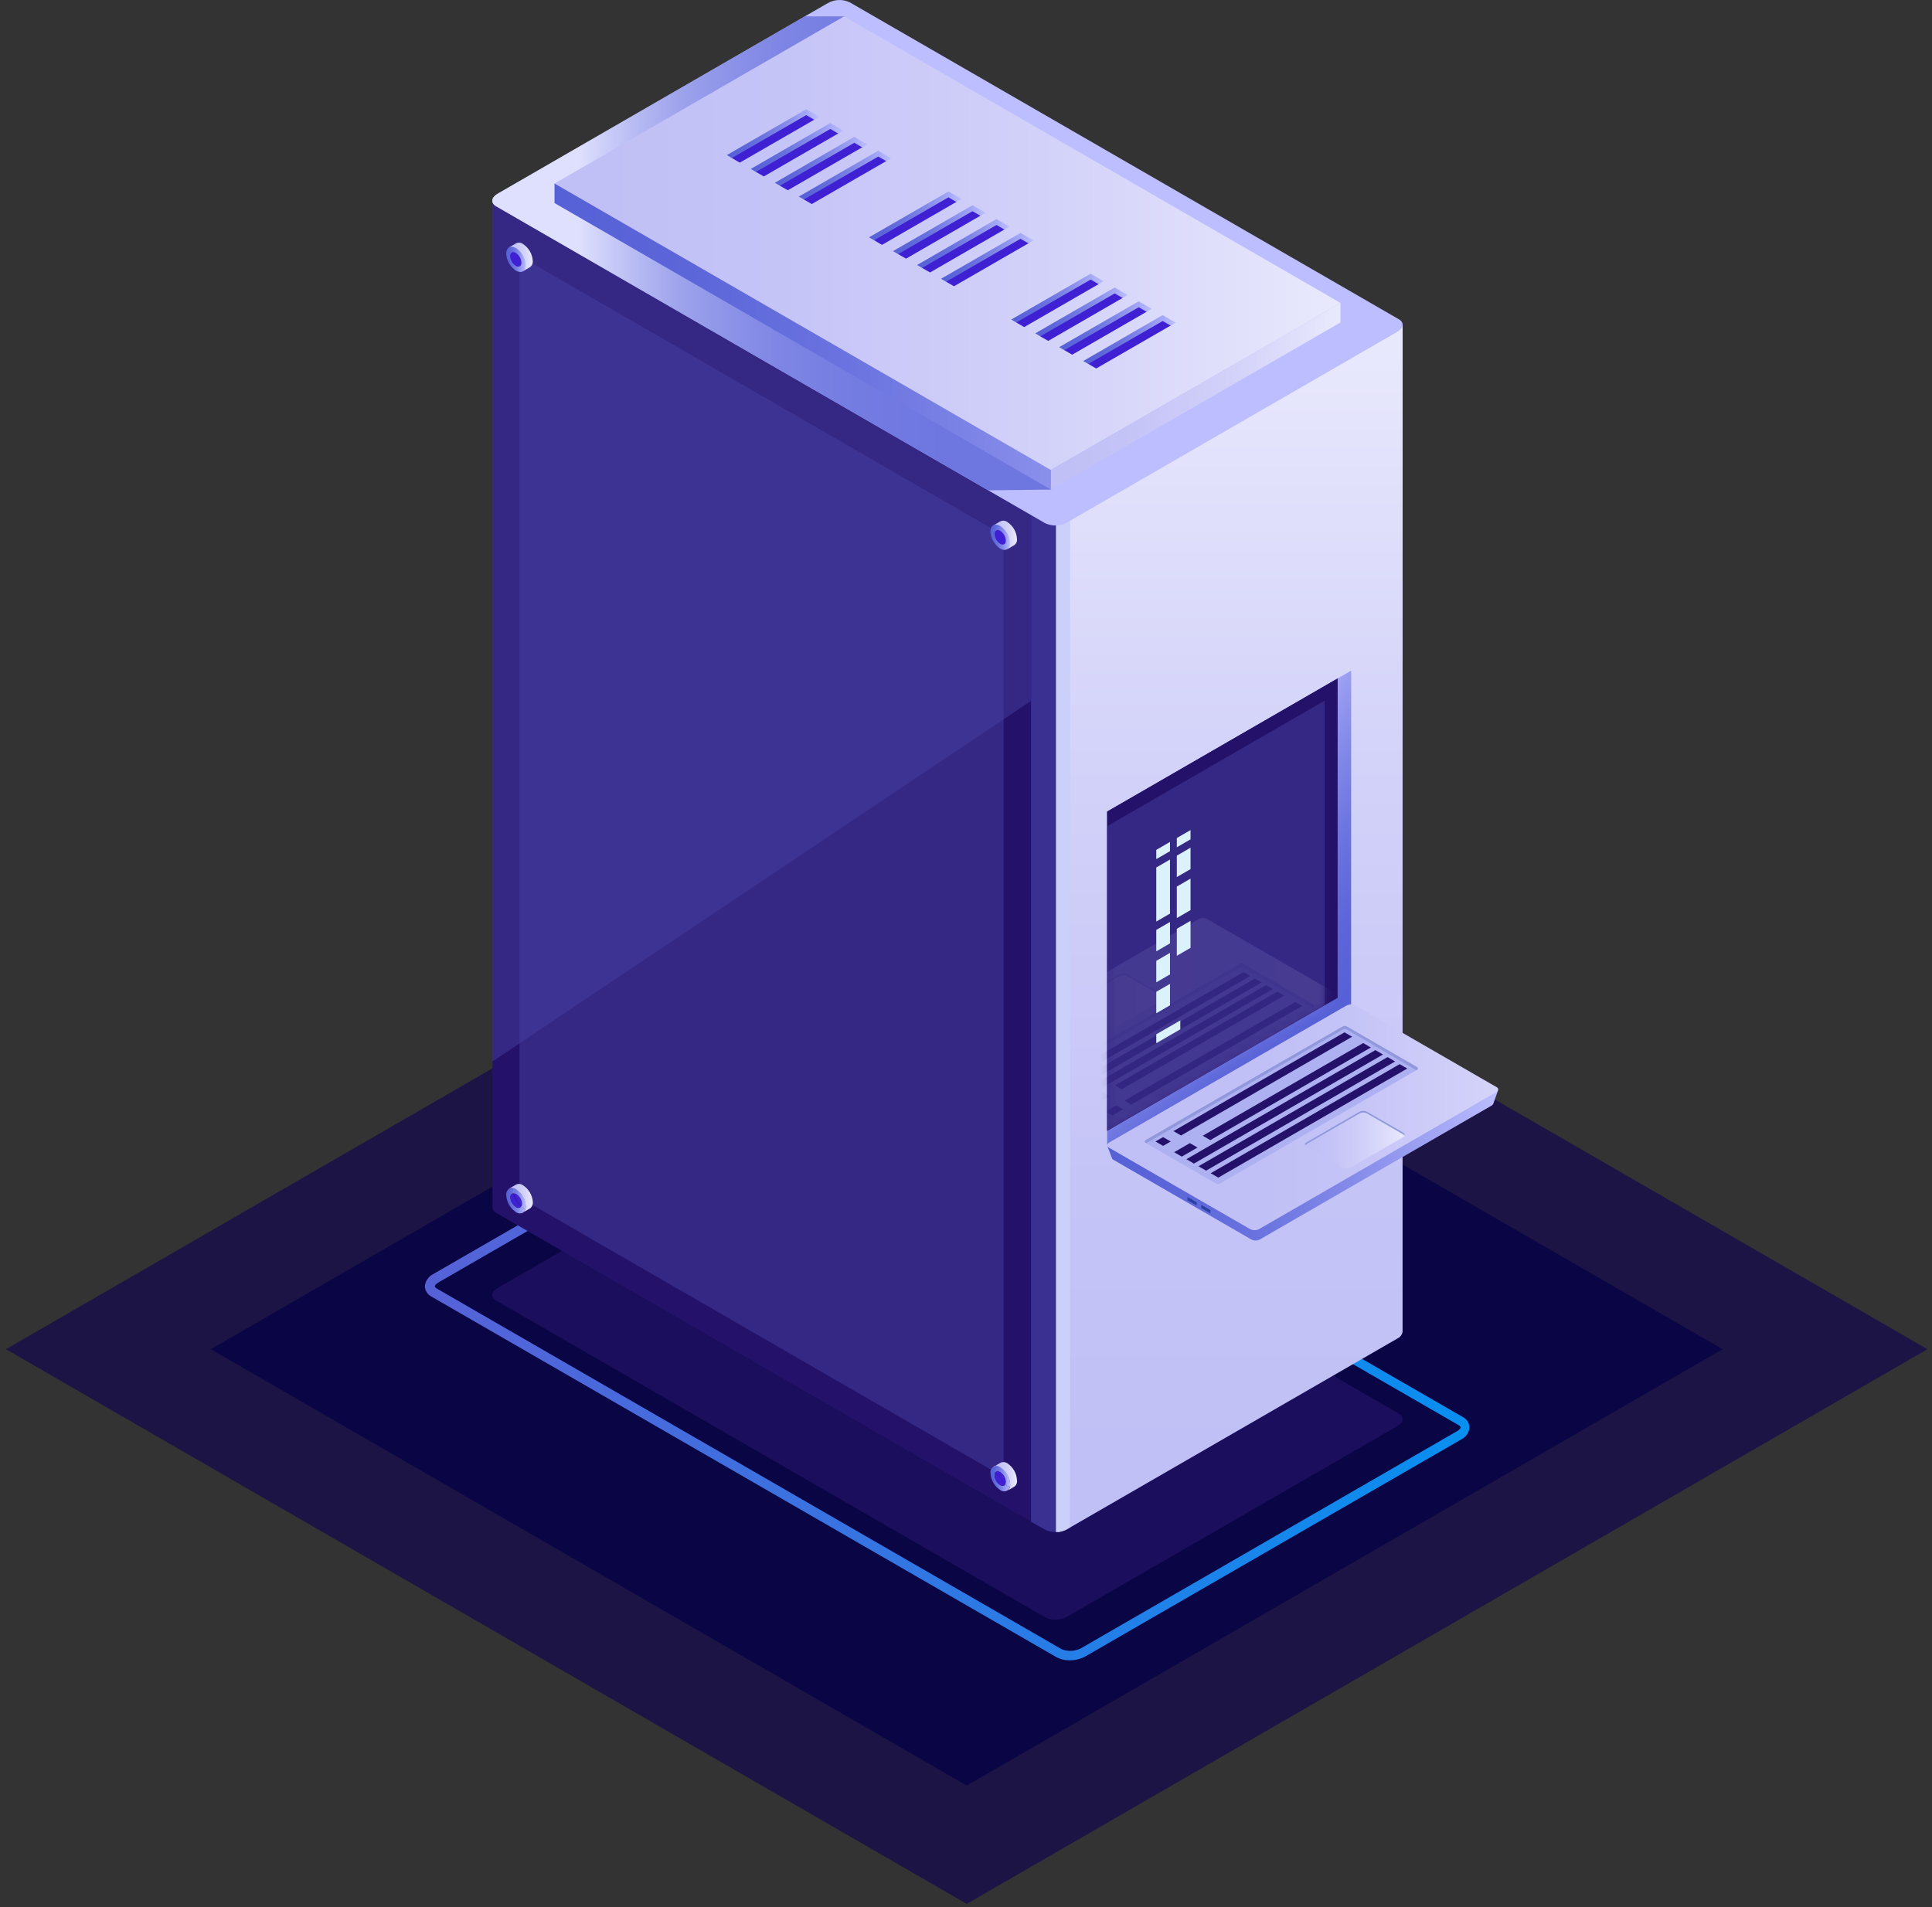 <svg width="238" height="235" viewBox="0 0 238 235" fill="none" xmlns="http://www.w3.org/2000/svg">
<rect x="0" y="0" width="238" height="235" fill="#333333" stroke="none"/>
<g opacity="0.67">
<path d="M119.09 234.57L0.73 166.23L119.08 97.9L237.44 166.23L119.09 234.57Z" fill="#0F054C"/>
</g>
<g opacity="0.9">
<path d="M119.09 219.99L25.97 166.23L119.08 112.47L212.2 166.23L119.09 219.99Z" fill="#080344"/>
</g>
<g opacity="0.67">
<path d="M128.78 199.28L61.11 160.23C60.42 159.84 60.51 159.15 61.3 158.69L101.98 135.2C102.386 134.977 102.839 134.85 103.302 134.831C103.765 134.812 104.227 134.901 104.65 135.09L172.33 174.17C173.01 174.56 172.92 175.25 172.13 175.71L131.45 199.19C131.042 199.41 130.589 199.533 130.126 199.549C129.662 199.564 129.202 199.472 128.78 199.28Z" fill="#24126A"/>
</g>
<path d="M131.76 204.56C131.2 204.572 130.646 204.441 130.15 204.18L53.15 159.75C52.916 159.63 52.717 159.45 52.575 159.229C52.433 159.008 52.352 158.753 52.34 158.49C52.362 158.175 52.466 157.87 52.641 157.607C52.816 157.344 53.057 157.132 53.34 156.99L99.6 130.29C100.149 129.987 100.762 129.817 101.389 129.794C102.016 129.772 102.64 129.897 103.21 130.16L180.21 174.59C180.445 174.708 180.645 174.887 180.787 175.109C180.93 175.331 181.01 175.587 181.02 175.85C181 176.165 180.897 176.468 180.721 176.73C180.546 176.992 180.304 177.202 180.02 177.34L133.76 204.05C133.149 204.392 132.46 204.568 131.76 204.56ZM130.76 203.18C131.152 203.343 131.576 203.416 132 203.393C132.424 203.371 132.837 203.253 133.21 203.05L179.47 176.34C179.83 176.14 179.93 175.94 179.93 175.85C179.93 175.76 179.84 175.68 179.69 175.59L102.74 131.16C102.346 130.997 101.921 130.924 101.495 130.947C101.07 130.969 100.654 131.086 100.28 131.29L54.02 158C53.66 158.2 53.57 158.4 53.57 158.49C53.57 158.58 53.66 158.66 53.8 158.75L130.76 203.18Z" fill="url(#paint0_linear_171_249)"/>
<path d="M129.23 57.73H136.68L134.89 53.68L60.67 24.68V148.83C60.691 148.959 60.743 149.081 60.821 149.185C60.9 149.29 61.002 149.374 61.12 149.43L128.79 188.5C128.928 188.569 129.072 188.625 129.22 188.67L129.23 57.73Z" fill="#24126A"/>
<path d="M172.79 39.99L130.08 64.36V138.97V188.78C130.56 188.768 131.03 188.641 131.45 188.41L172.13 164.92C172.3 164.845 172.449 164.73 172.562 164.583C172.676 164.436 172.751 164.263 172.78 164.08L172.79 39.99Z" fill="url(#paint1_linear_171_249)"/>
<path d="M127.01 27.07V187.48L128.78 188.48C129.172 188.679 129.611 188.769 130.05 188.74C130.54 188.74 130.57 188.45 130.97 188.22L131.34 188.07L130.94 169.07V139.23L131.83 27.07H127.01Z" fill="#393091"/>
<path d="M131.83 169.32V63.32L130.08 64.32V138.93V188.74H130.38H130.44C130.665 188.705 130.886 188.648 131.1 188.57C131.208 188.53 131.312 188.48 131.41 188.42L131.79 188.2L131.83 169.32Z" fill="#CAD0F9"/>
<g opacity="0.51">
<path d="M63.99 31.53L123.64 65.97V181.97L63.99 147.53V31.53Z" fill="#453C9E"/>
</g>
<g opacity="0.51">
<path d="M60.65 130.79L127.01 86.36V63.45L60.65 24.71V130.79Z" fill="#453C9E"/>
</g>
<path d="M128.78 64.48L61.11 25.41C60.42 25.01 60.51 24.32 61.3 23.87L101.98 0.38C102.385 0.152 102.838 0.023 103.302 0.004C103.766 -0.015 104.228 0.076 104.65 0.27L172.33 39.34C173.01 39.73 172.92 40.42 172.13 40.88L131.45 64.37C131.044 64.593 130.591 64.72 130.128 64.739C129.665 64.758 129.203 64.669 128.78 64.48Z" fill="#BCBEFF"/>
<path opacity="0.78" d="M103.98 2.02H99.14L61.3 23.87C60.51 24.32 60.42 25.01 61.11 25.41L62.94 26.47L121.73 60.41L129.46 60.32L103.98 2.02Z" fill="url(#paint2_linear_171_249)"/>
<path d="M103.98 4.42L71.46 23.2L68.31 22.61V25.02L129.46 60.32L160.42 39.27L103.98 4.42Z" fill="url(#paint3_linear_171_249)"/>
<path d="M165.13 37.32V39.73L129.46 60.32V57.91L165.13 37.32Z" fill="url(#paint4_linear_171_249)"/>
<path d="M129.46 57.91L68.31 22.61L103.98 2.02L165.13 37.32L129.46 57.91Z" fill="url(#paint5_linear_171_249)"/>
<path d="M91.13 20.04L90.16 19.47L90.24 19.02L99.28 13.76L100.53 14.36L100.3 14.75L91.13 20.04Z" fill="#3F21D3"/>
<path d="M99.32 14.18L100.3 14.75L100.92 14.38L99.32 13.46L89.53 19.11L90.16 19.47L99.32 14.18Z" fill="url(#paint6_linear_171_249)"/>
<path d="M94.09 21.74L93.12 21.18L93.2 20.72L102.23 15.46L103.49 16.06L103.25 16.45L94.09 21.74Z" fill="#3F21D3"/>
<path d="M102.28 15.89L103.25 16.45L103.88 16.09L102.28 15.16L92.49 20.81L93.12 21.18L102.28 15.89Z" fill="url(#paint7_linear_171_249)"/>
<path d="M97.05 23.44L96.07 22.88L96.15 22.42L105.19 17.16L106.44 17.76L106.21 18.15L97.05 23.44Z" fill="#3F21D3"/>
<path d="M105.24 17.59L106.21 18.15L106.84 17.79L105.24 16.86L95.45 22.52L96.08 22.88L105.24 17.59Z" fill="url(#paint8_linear_171_249)"/>
<path d="M100 25.14L99.03 24.58L99.11 24.12L108.15 18.86L109.4 19.46L109.17 19.85L100 25.14Z" fill="#3F21D3"/>
<path d="M108.19 19.29L109.17 19.85L109.8 19.49L108.19 18.57L98.4 24.22L99.03 24.58L108.19 19.29Z" fill="url(#paint9_linear_171_249)"/>
<path d="M108.65 30.17L107.68 29.6L107.76 29.15L116.79 23.89L118.05 24.49L117.81 24.88L108.65 30.17Z" fill="#3F21D3"/>
<path d="M116.84 24.31L117.81 24.88L118.44 24.51L116.84 23.59L107.05 29.24L107.68 29.6L116.84 24.31Z" fill="url(#paint10_linear_171_249)"/>
<path d="M111.61 31.87L110.63 31.3L110.72 30.85L119.75 25.59L121.01 26.19L120.77 26.58L111.61 31.87Z" fill="#3F21D3"/>
<path d="M119.8 26.02L120.77 26.58L121.4 26.21L119.8 25.29L110.01 30.94L110.64 31.31L119.8 26.02Z" fill="url(#paint11_linear_171_249)"/>
<path d="M114.57 33.57L113.59 33.01L113.67 32.55L122.71 27.29L123.96 27.89L123.73 28.28L114.57 33.57Z" fill="#3F21D3"/>
<path d="M122.76 27.72L123.73 28.28L124.36 27.92L122.76 26.99L112.97 32.65L113.59 33.01L122.76 27.72Z" fill="url(#paint12_linear_171_249)"/>
<path d="M117.52 35.27L116.55 34.71L116.63 34.25L125.67 28.99L126.92 29.59L126.69 29.98L117.52 35.27Z" fill="#3F21D3"/>
<path d="M125.71 29.42L126.69 29.98L127.31 29.62L125.71 28.7L115.92 34.35L116.55 34.71L125.71 29.42Z" fill="url(#paint13_linear_171_249)"/>
<path d="M126.17 40.3L125.19 39.73L125.28 39.28L134.31 34.02L135.57 34.62L135.33 35.01L126.17 40.3Z" fill="#3F21D3"/>
<path d="M134.36 34.44L135.33 35.01L135.96 34.64L134.36 33.72L124.57 39.37L125.2 39.73L134.36 34.44Z" fill="url(#paint14_linear_171_249)"/>
<path d="M129.13 42L128.15 41.44L128.23 40.98L137.27 35.72L138.53 36.32L138.29 36.71L129.13 42Z" fill="#3F21D3"/>
<path d="M137.32 36.15L138.29 36.71L138.92 36.34L137.32 35.42L127.53 41.07L128.15 41.44L137.32 36.15Z" fill="url(#paint15_linear_171_249)"/>
<path d="M132.08 43.7L131.11 43.14L131.19 42.68L140.23 37.42L141.48 38.02L141.25 38.41L132.08 43.7Z" fill="#3F21D3"/>
<path d="M140.28 37.85L141.25 38.41L141.88 38.05L140.28 37.12L130.48 42.77L131.11 43.14L140.28 37.85Z" fill="url(#paint16_linear_171_249)"/>
<path d="M135.04 45.4L134.07 44.84L134.15 44.38L143.18 39.12L144.44 39.72L144.21 40.11L135.04 45.4Z" fill="#3F21D3"/>
<path d="M143.23 39.55L144.2 40.11L144.83 39.75L143.23 38.82L133.44 44.48L134.07 44.84L143.23 39.55Z" fill="url(#paint17_linear_171_249)"/>
<path d="M166.44 123.71L136.39 141.06V99.99L166.44 82.64V123.71Z" fill="#BCBEFF"/>
<path d="M164.77 83.6V122.94L136.39 139.32V141.06L166.44 123.71V82.64L164.77 83.6Z" fill="url(#paint18_linear_171_249)"/>
<path d="M184.55 134.31L182.94 135.15L166.79 125.83C166.627 125.747 166.447 125.703 166.265 125.703C166.082 125.703 165.902 125.747 165.74 125.83L137.89 141.91C137.62 141.76 136.4 141.18 136.4 141.18L136.99 142.71C137.003 142.749 137.023 142.786 137.051 142.817C137.079 142.848 137.112 142.873 137.15 142.89L154.15 152.71C154.312 152.793 154.492 152.837 154.675 152.837C154.857 152.837 155.037 152.793 155.2 152.71L183.72 136.23C183.828 136.179 183.914 136.09 183.96 135.98L184.55 134.31Z" fill="url(#paint19_linear_171_249)"/>
<path d="M184.3 134.57L155.09 151.44C154.922 151.524 154.737 151.567 154.55 151.567C154.362 151.567 154.178 151.524 154.01 151.44L136.58 141.38C136.3 141.22 136.34 140.94 136.66 140.75L165.87 123.89C166.038 123.806 166.222 123.763 166.41 123.763C166.597 123.763 166.782 123.806 166.95 123.89L184.38 133.95C184.65 134.11 184.62 134.39 184.3 134.57Z" fill="url(#paint20_linear_171_249)"/>
<path d="M146.28 147.79V147.47L147.41 148.12C147.415 148.133 147.418 148.146 147.418 148.16C147.418 148.174 147.415 148.187 147.41 148.2V148.52L146.28 147.87C146.271 147.844 146.271 147.816 146.28 147.79Z" fill="#2842A2"/>
<path d="M147.97 148.76V148.44L149.1 149.09C149.109 149.116 149.109 149.144 149.1 149.17V149.49L147.97 148.83C147.962 148.807 147.962 148.783 147.97 148.76Z" fill="#2842A2"/>
<path d="M141.12 140.48L165.4 126.48C165.48 126.435 165.569 126.412 165.66 126.412C165.751 126.412 165.841 126.435 165.92 126.48L174.56 131.48C174.589 131.497 174.613 131.521 174.63 131.55C174.647 131.579 174.656 131.612 174.656 131.645C174.656 131.679 174.647 131.711 174.63 131.74C174.613 131.769 174.589 131.793 174.56 131.81L150.3 145.81C150.222 145.859 150.132 145.885 150.04 145.885C149.948 145.885 149.858 145.859 149.78 145.81L141.12 140.81C141.091 140.793 141.067 140.769 141.05 140.74C141.033 140.711 141.024 140.679 141.024 140.645C141.024 140.612 141.033 140.579 141.05 140.55C141.067 140.521 141.091 140.497 141.12 140.48Z" fill="#ADB1F2"/>
<path d="M141.12 140.8L141.21 140.85L165.4 126.85C165.478 126.801 165.568 126.775 165.66 126.775C165.752 126.775 165.842 126.801 165.92 126.85L174.48 131.85L174.56 131.8C174.589 131.783 174.613 131.759 174.63 131.73C174.647 131.701 174.656 131.669 174.656 131.635C174.656 131.602 174.647 131.569 174.63 131.54C174.613 131.511 174.589 131.487 174.56 131.47L165.92 126.47C165.841 126.425 165.751 126.402 165.66 126.402C165.569 126.402 165.48 126.425 165.4 126.47L141.12 140.47C141.091 140.487 141.067 140.511 141.05 140.54C141.033 140.569 141.024 140.602 141.024 140.635C141.024 140.669 141.033 140.701 141.05 140.73C141.067 140.759 141.091 140.783 141.12 140.8Z" fill="#9198DB"/>
<path d="M166.57 127.73L145.49 139.9L144.55 139.36L165.63 127.19L166.57 127.73Z" fill="#24126A"/>
<path d="M168.87 129.06L149.09 140.47L148.16 139.93L167.93 128.51L168.87 129.06Z" fill="#24126A"/>
<path d="M170.37 129.92L147.08 143.36L146.15 142.82L169.43 129.38L170.37 129.92Z" fill="#24126A"/>
<path d="M171.86 130.78L148.58 144.23L147.64 143.69L170.93 130.24L171.86 130.78Z" fill="#24126A"/>
<path d="M173.36 131.65L150.08 145.09L149.14 144.55L172.42 131.11L173.36 131.65Z" fill="#24126A"/>
<path d="M144.22 140.64L143.28 141.18L142.34 140.64L143.28 140.1L144.22 140.64Z" fill="#24126A"/>
<path d="M147.52 141.38L145.58 142.5L144.64 141.96L146.58 140.84L147.52 141.38Z" fill="#24126A"/>
<path d="M166.33 143.87L172.88 140.09C172.934 140.069 172.981 140.032 173.014 139.983C173.046 139.935 173.064 139.878 173.064 139.82C173.064 139.762 173.046 139.705 173.014 139.657C172.981 139.608 172.934 139.571 172.88 139.55L168.4 136.97C168.256 136.895 168.097 136.855 167.935 136.855C167.773 136.855 167.613 136.895 167.47 136.97L160.93 140.75C160.67 140.9 160.67 141.14 160.93 141.28L165.4 143.87C165.545 143.939 165.704 143.975 165.865 143.975C166.026 143.975 166.185 143.939 166.33 143.87Z" fill="url(#paint21_linear_171_249)"/>
<path d="M160.93 140.97L167.47 137.19C167.614 137.115 167.773 137.075 167.935 137.075C168.097 137.075 168.257 137.115 168.4 137.19L172.88 139.77C172.945 139.81 173 139.865 173.04 139.93C173.1 139.8 173.04 139.66 172.88 139.55L168.4 136.97C168.257 136.895 168.097 136.855 167.935 136.855C167.773 136.855 167.614 136.895 167.47 136.97L160.93 140.75C160.75 140.85 160.7 141 160.77 141.13C160.804 141.06 160.861 141.004 160.93 140.97Z" fill="#9198DB"/>
<path d="M164.77 83.6L136.39 99.99V139.32L164.77 122.94V83.6Z" fill="#24126A"/>
<path d="M164.77 83.6L136.39 99.99V139.32L164.77 122.94V83.6Z" fill="#24126A"/>
<g opacity="0.51">
<path d="M163.19 123.85V86.32L136.39 101.79V139.32L163.19 123.85Z" fill="#453C9E"/>
</g>
<g opacity="0.11">
<mask id="mask0_171_249" style="mask-type:luminance" maskUnits="userSpaceOnUse" x="136" y="86" width="28" height="54">
<path d="M163.19 123.85V86.32L136.39 101.79V139.32L163.19 123.85Z" fill="white"/>
</mask>
<g mask="url(#mask0_171_249)">
<path d="M165.94 123.88L136.87 140.66C136.704 140.743 136.521 140.786 136.335 140.786C136.149 140.786 135.966 140.743 135.8 140.66L118.45 130.66C118.17 130.5 118.21 130.22 118.53 130.04L147.6 113.26C147.761 113.166 147.943 113.113 148.129 113.104C148.315 113.095 148.501 113.132 148.67 113.21L166.02 123.21C166.29 123.42 166.23 123.69 165.94 123.88Z" fill="url(#paint22_linear_171_249)"/>
<path d="M136.79 126.89L143.3 123.13C143.354 123.109 143.401 123.072 143.434 123.023C143.467 122.975 143.484 122.918 143.484 122.86C143.484 122.802 143.467 122.745 143.434 122.697C143.401 122.648 143.354 122.611 143.3 122.59L138.84 120.02C138.696 119.951 138.539 119.915 138.38 119.915C138.221 119.915 138.063 119.951 137.92 120.02L131.41 123.78C131.351 123.796 131.299 123.831 131.261 123.88C131.224 123.929 131.204 123.989 131.204 124.05C131.204 124.111 131.224 124.171 131.261 124.22C131.299 124.268 131.351 124.304 131.41 124.32L135.86 126.89C136.005 126.959 136.164 126.995 136.325 126.995C136.486 126.995 136.645 126.959 136.79 126.89Z" fill="url(#paint23_linear_171_249)"/>
<path d="M131.41 124L137.92 120.24C138.062 120.166 138.22 120.128 138.38 120.128C138.54 120.128 138.698 120.166 138.84 120.24L143.3 122.81C143.367 122.847 143.423 122.903 143.46 122.97C143.53 122.84 143.46 122.7 143.3 122.59L138.84 120.02C138.697 119.951 138.539 119.915 138.38 119.915C138.221 119.915 138.064 119.951 137.92 120.02L131.41 123.78C131.23 123.88 131.18 124.03 131.25 124.16C131.287 124.093 131.343 124.037 131.41 124Z" fill="#9198DB"/>
<path d="M128.55 132.76L152.7 118.82C152.778 118.771 152.868 118.745 152.96 118.745C153.052 118.745 153.142 118.771 153.22 118.82L161.82 123.82C161.849 123.837 161.873 123.861 161.89 123.89C161.907 123.918 161.916 123.951 161.916 123.985C161.916 124.018 161.907 124.051 161.89 124.08C161.873 124.109 161.849 124.133 161.82 124.15L137.68 138.09C137.601 138.135 137.511 138.158 137.42 138.158C137.329 138.158 137.239 138.135 137.16 138.09L128.55 133.09C128.521 133.073 128.497 133.049 128.48 133.02C128.463 132.991 128.454 132.958 128.454 132.925C128.454 132.891 128.463 132.858 128.48 132.83C128.497 132.801 128.521 132.777 128.55 132.76Z" fill="#ADB1F2"/>
<path d="M128.55 133.09H128.63L152.7 119.23C152.779 119.185 152.869 119.162 152.96 119.162C153.051 119.162 153.141 119.185 153.22 119.23L161.74 124.16L161.82 124.11C161.849 124.093 161.873 124.069 161.89 124.04C161.907 124.011 161.916 123.978 161.916 123.945C161.916 123.911 161.907 123.879 161.89 123.85C161.873 123.821 161.849 123.797 161.82 123.78L153.22 118.78C153.142 118.731 153.052 118.705 152.96 118.705C152.868 118.705 152.778 118.731 152.7 118.78L128.55 132.72C128.508 132.73 128.471 132.753 128.444 132.787C128.418 132.821 128.403 132.862 128.403 132.905C128.403 132.948 128.418 132.989 128.444 133.023C128.471 133.057 128.508 133.08 128.55 133.09Z" fill="#9198DB"/>
<path d="M159.57 123.45L138.53 135.6L139.36 136.09L160.41 123.94L159.57 123.45Z" fill="#24126A"/>
<path d="M157.36 122.17L137.35 133.72L138.19 134.2L158.19 122.66L157.36 122.17Z" fill="#24126A"/>
<path d="M135.86 134.59L133.99 135.66L134.83 136.15L136.69 135.07L135.86 134.59Z" fill="#24126A"/>
<path d="M137.51 136.19L136.21 136.94L137.04 137.43L138.34 136.67L137.51 136.19Z" fill="#24126A"/>
<path d="M155.97 121.37L132.6 134.86L133.44 135.34L156.8 121.85L155.97 121.37Z" fill="#24126A"/>
<path d="M154.58 120.57L131.21 134.06L132.05 134.54L155.41 121.05L154.58 120.57Z" fill="#24126A"/>
<path d="M153.19 119.77L129.82 133.26L130.66 133.74L154.02 120.25L153.19 119.77Z" fill="#24126A"/>
</g>
</g>
<path d="M144.13 104.87L142.44 105.85V104.71L144.13 103.73V104.87Z" fill="#DBF2FC"/>
<path d="M144.13 112.56L142.44 113.54V106.88L144.13 105.9V112.56Z" fill="#DBF2FC"/>
<path d="M144.13 116.23L142.44 117.21V114.57L144.13 113.59V116.23Z" fill="#DBF2FC"/>
<path d="M144.13 120.05L142.44 121.03V118.38L144.13 117.4V120.05Z" fill="#DBF2FC"/>
<path d="M146.66 107.08L144.97 108.06V105.42L146.66 104.44V107.08Z" fill="#DBF2FC"/>
<path d="M146.66 112.13L144.97 113.11V109.23L146.66 108.25V112.13Z" fill="#DBF2FC"/>
<path d="M146.66 116.78L144.97 117.76V114.43L146.66 113.45V116.78Z" fill="#DBF2FC"/>
<path d="M144.13 123.86L142.44 124.84V122.19L144.13 121.22V123.86Z" fill="#DBF2FC"/>
<path d="M146.66 103.41L144.97 104.39V103.25L146.66 102.27V103.41Z" fill="#DBF2FC"/>
<path d="M145.4 126.82L142.44 128.53V127.43L145.4 125.72V126.82Z" fill="#DBF2FC"/>
<path d="M125.28 66.39C125.257 65.971 125.135 65.564 124.925 65.2C124.714 64.837 124.422 64.529 124.07 64.3C123.948 64.216 123.806 64.166 123.659 64.154C123.512 64.141 123.364 64.168 123.23 64.23L122.38 64.73H122.91C122.899 64.816 122.899 64.904 122.91 64.99C122.933 65.408 123.053 65.815 123.262 66.177C123.47 66.54 123.761 66.85 124.11 67.08C124.192 67.127 124.279 67.165 124.37 67.19L124.12 67.65L124.96 67.16C125.076 67.071 125.167 66.953 125.224 66.818C125.28 66.683 125.299 66.535 125.28 66.39Z" fill="url(#paint24_linear_171_249)"/>
<path d="M124.42 66.89C124.42 67.66 123.88 67.97 123.21 67.59C122.86 67.359 122.57 67.05 122.362 66.687C122.153 66.325 122.033 65.918 122.01 65.5C122.01 64.73 122.55 64.42 123.21 64.8C123.562 65.029 123.854 65.337 124.065 65.7C124.275 66.063 124.396 66.471 124.42 66.89Z" fill="url(#paint25_linear_171_249)"/>
<path d="M123.91 66.6C123.91 67.04 123.59 67.22 123.21 67C123.009 66.868 122.842 66.69 122.723 66.482C122.603 66.273 122.533 66.04 122.52 65.8C122.52 65.35 122.83 65.17 123.21 65.4C123.413 65.531 123.582 65.707 123.704 65.916C123.826 66.124 123.896 66.359 123.91 66.6Z" fill="#3F21D3"/>
<path d="M65.63 32.15C65.608 31.731 65.487 31.322 65.277 30.959C65.067 30.596 64.773 30.288 64.42 30.06C64.3 29.969 64.156 29.913 64.006 29.899C63.856 29.885 63.705 29.913 63.57 29.98L62.71 30.48H63.23C63.225 30.567 63.225 30.653 63.23 30.74C63.252 31.158 63.372 31.565 63.581 31.928C63.789 32.291 64.08 32.6 64.43 32.83C64.511 32.88 64.599 32.92 64.69 32.95L64.45 33.41L65.28 32.92C65.401 32.834 65.498 32.717 65.559 32.582C65.62 32.447 65.645 32.298 65.63 32.15Z" fill="url(#paint26_linear_171_249)"/>
<path d="M64.77 32.65C64.77 33.42 64.23 33.73 63.56 33.35C63.211 33.12 62.92 32.81 62.712 32.447C62.503 32.084 62.383 31.678 62.36 31.26C62.36 30.49 62.9 30.18 63.56 30.56C63.912 30.789 64.204 31.097 64.415 31.46C64.625 31.823 64.747 32.231 64.77 32.65Z" fill="url(#paint27_linear_171_249)"/>
<path d="M64.23 32.35C64.23 32.8 63.92 32.98 63.53 32.76C63.329 32.626 63.162 32.446 63.042 32.236C62.923 32.026 62.853 31.791 62.84 31.55C62.84 31.11 63.15 30.93 63.53 31.15C63.733 31.28 63.903 31.457 64.025 31.665C64.147 31.874 64.217 32.109 64.23 32.35Z" fill="#3F21D3"/>
<path d="M125.28 182.36C125.258 181.941 125.137 181.532 124.927 181.169C124.716 180.806 124.423 180.498 124.07 180.27C123.945 180.191 123.802 180.146 123.655 180.139C123.508 180.132 123.361 180.163 123.23 180.23L122.38 180.73C122.516 180.666 122.666 180.64 122.816 180.654C122.965 180.668 123.108 180.722 123.23 180.81C123.582 181.039 123.874 181.347 124.085 181.71C124.295 182.073 124.417 182.481 124.44 182.9C124.453 183.044 124.43 183.189 124.372 183.322C124.315 183.455 124.224 183.571 124.11 183.66L124.95 183.17C125.075 183.079 125.172 182.955 125.23 182.812C125.289 182.669 125.306 182.512 125.28 182.36Z" fill="url(#paint28_linear_171_249)"/>
<path d="M124.07 183.06L123.83 182.89C123.71 183.08 123.48 183.12 123.21 182.97C123.009 182.838 122.842 182.66 122.722 182.452C122.603 182.243 122.533 182.01 122.52 181.77C122.52 181.46 122.67 181.28 122.89 181.27C122.89 181.17 122.89 181.07 122.89 180.97C122.879 180.884 122.879 180.796 122.89 180.71H122.36C122.236 180.796 122.138 180.914 122.077 181.051C122.015 181.189 121.992 181.34 122.01 181.49C122.033 181.908 122.153 182.315 122.362 182.677C122.57 183.04 122.86 183.349 123.21 183.58C123.335 183.674 123.485 183.73 123.641 183.74C123.797 183.751 123.953 183.716 124.09 183.64L124.33 183.19C124.24 183.154 124.153 183.11 124.07 183.06Z" fill="url(#paint29_linear_171_249)"/>
<path d="M124.42 182.86C124.397 182.441 124.275 182.033 124.065 181.67C123.854 181.307 123.562 180.999 123.21 180.77C123.088 180.682 122.945 180.628 122.796 180.614C122.646 180.6 122.496 180.626 122.36 180.69H122.89C122.879 180.776 122.879 180.864 122.89 180.95C122.89 181.05 122.89 181.15 122.89 181.25C123.002 181.253 123.112 181.284 123.21 181.34C123.412 181.474 123.581 181.653 123.702 181.863C123.823 182.073 123.895 182.308 123.91 182.55C123.912 182.662 123.884 182.772 123.83 182.87L124.07 183.04C124.154 183.083 124.24 183.12 124.33 183.15L124.09 183.6C124.201 183.513 124.29 183.4 124.347 183.271C124.405 183.142 124.43 183.001 124.42 182.86Z" fill="url(#paint30_linear_171_249)"/>
<path d="M124.42 182.86C124.397 182.441 124.275 182.033 124.065 181.67C123.854 181.307 123.562 180.999 123.21 180.77C123.088 180.682 122.945 180.628 122.796 180.614C122.646 180.6 122.496 180.626 122.36 180.69H122.89C122.879 180.776 122.879 180.864 122.89 180.95C122.89 181.05 122.89 181.15 122.89 181.25C123.002 181.253 123.112 181.284 123.21 181.34C123.412 181.474 123.581 181.653 123.702 181.863C123.823 182.073 123.895 182.308 123.91 182.55C123.912 182.662 123.884 182.772 123.83 182.87L124.07 183.04C124.154 183.083 124.24 183.12 124.33 183.15L124.09 183.6C124.201 183.513 124.29 183.4 124.347 183.271C124.405 183.142 124.43 183.001 124.42 182.86Z" fill="url(#paint31_linear_171_249)"/>
<path d="M122.52 181.77C122.533 182.01 122.603 182.244 122.723 182.452C122.842 182.66 123.009 182.838 123.21 182.97C123.48 183.12 123.71 183.08 123.83 182.89C123.342 182.472 123.01 181.901 122.89 181.27C122.67 181.28 122.52 181.46 122.52 181.77Z" fill="#3F21D3"/>
<path d="M123.83 182.89C123.885 182.792 123.912 182.682 123.91 182.57C123.895 182.328 123.824 182.093 123.702 181.883C123.581 181.673 123.412 181.494 123.21 181.36C123.113 181.304 123.003 181.273 122.89 181.27C123.011 181.901 123.342 182.472 123.83 182.89Z" fill="#3F21D3"/>
<path d="M64.42 146.03C64.3 145.939 64.156 145.883 64.006 145.869C63.856 145.855 63.705 145.883 63.57 145.95L62.71 146.44C62.847 146.38 62.998 146.358 63.147 146.373C63.296 146.389 63.438 146.443 63.56 146.53C63.913 146.757 64.207 147.066 64.417 147.429C64.627 147.792 64.748 148.201 64.77 148.62C64.783 148.764 64.76 148.909 64.703 149.042C64.645 149.175 64.555 149.291 64.44 149.38L65.28 148.89C65.403 148.803 65.501 148.685 65.564 148.548C65.627 148.411 65.654 148.26 65.64 148.11C65.616 147.691 65.492 147.285 65.28 146.923C65.068 146.562 64.773 146.255 64.42 146.03Z" fill="url(#paint32_linear_171_249)"/>
<path d="M64.42 148.81C64.335 148.76 64.255 148.703 64.18 148.64C64.06 148.83 63.83 148.88 63.56 148.72C63.359 148.588 63.193 148.41 63.073 148.202C62.953 147.993 62.883 147.76 62.87 147.52C62.87 147.21 63.02 147.04 63.24 147.03C63.24 146.93 63.24 146.82 63.24 146.72C63.235 146.633 63.235 146.547 63.24 146.46H62.71C62.587 146.549 62.49 146.669 62.429 146.808C62.367 146.947 62.344 147.099 62.36 147.25C62.383 147.668 62.504 148.075 62.712 148.437C62.92 148.8 63.211 149.109 63.56 149.34C63.687 149.431 63.836 149.484 63.992 149.495C64.147 149.505 64.302 149.473 64.44 149.4L64.68 148.95L64.42 148.81Z" fill="url(#paint33_linear_171_249)"/>
<path d="M64.77 148.62C64.748 148.201 64.627 147.792 64.417 147.429C64.207 147.066 63.913 146.758 63.56 146.53C63.438 146.443 63.296 146.389 63.147 146.373C62.998 146.358 62.847 146.381 62.71 146.44H63.24C63.235 146.527 63.235 146.613 63.24 146.7C63.24 146.8 63.24 146.91 63.24 147.01C63.352 147.013 63.462 147.044 63.56 147.1C63.764 147.23 63.933 147.407 64.055 147.615C64.177 147.824 64.247 148.059 64.26 148.3C64.265 148.412 64.237 148.523 64.18 148.62C64.255 148.683 64.335 148.74 64.42 148.79L64.68 148.91L64.44 149.36C64.552 149.273 64.64 149.16 64.698 149.031C64.755 148.902 64.78 148.761 64.77 148.62Z" fill="url(#paint34_linear_171_249)"/>
<path d="M64.77 148.62C64.748 148.201 64.627 147.792 64.417 147.429C64.207 147.066 63.913 146.758 63.56 146.53C63.438 146.443 63.296 146.389 63.147 146.373C62.998 146.358 62.847 146.381 62.71 146.44H63.24C63.235 146.527 63.235 146.613 63.24 146.7C63.24 146.8 63.24 146.91 63.24 147.01C63.352 147.013 63.462 147.044 63.56 147.1C63.764 147.23 63.933 147.407 64.055 147.615C64.177 147.824 64.247 148.059 64.26 148.3C64.265 148.412 64.237 148.523 64.18 148.62C64.255 148.683 64.335 148.74 64.42 148.79L64.68 148.91L64.44 149.36C64.552 149.273 64.64 149.16 64.698 149.031C64.755 148.902 64.78 148.761 64.77 148.62Z" fill="url(#paint35_linear_171_249)"/>
<path d="M62.87 147.52C62.883 147.76 62.953 147.994 63.073 148.202C63.193 148.41 63.359 148.588 63.56 148.72C63.83 148.88 64.06 148.83 64.18 148.64C63.69 148.228 63.358 147.659 63.24 147.03C63.02 147.04 62.87 147.23 62.87 147.52Z" fill="#3F21D3"/>
<path d="M64.23 148.64C64.287 148.543 64.315 148.432 64.31 148.32C64.297 148.079 64.227 147.844 64.105 147.635C63.983 147.427 63.814 147.25 63.61 147.12C63.513 147.064 63.403 147.033 63.29 147.03C63.408 147.659 63.74 148.228 64.23 148.64Z" fill="#3F21D3"/>
<defs>
<linearGradient id="paint0_linear_171_249" x1="52.38" y1="167.17" x2="181.05" y2="167.17" gradientUnits="userSpaceOnUse">
<stop stop-color="#5761D7"/>
<stop offset="1" stop-color="#088FF0"/>
</linearGradient>
<linearGradient id="paint1_linear_171_249" x1="151.42" y1="188.76" x2="151.42" y2="39.99" gradientUnits="userSpaceOnUse">
<stop stop-color="#C0BFF6"/>
<stop offset="0.29" stop-color="#C5C4F7"/>
<stop offset="0.64" stop-color="#D3D2F9"/>
<stop offset="1" stop-color="#E9E9FD"/>
</linearGradient>
<linearGradient id="paint2_linear_171_249" x1="71.34" y1="31.21" x2="140.15" y2="31.21" gradientUnits="userSpaceOnUse">
<stop stop-color="#E9E9FD"/>
<stop offset="0.04" stop-color="#D3D5F7"/>
<stop offset="0.11" stop-color="#B2B6EF"/>
<stop offset="0.18" stop-color="#969BE7"/>
<stop offset="0.27" stop-color="#7F86E1"/>
<stop offset="0.36" stop-color="#6D75DD"/>
<stop offset="0.48" stop-color="#606AD9"/>
<stop offset="0.64" stop-color="#5963D8"/>
<stop offset="1" stop-color="#5761D7"/>
</linearGradient>
<linearGradient id="paint3_linear_171_249" x1="68.31" y1="32.37" x2="160.42" y2="32.37" gradientUnits="userSpaceOnUse">
<stop stop-color="#5761D7"/>
<stop offset="0.18" stop-color="#5C66D9"/>
<stop offset="0.39" stop-color="#6A73DF"/>
<stop offset="0.61" stop-color="#8289E8"/>
<stop offset="0.85" stop-color="#A3A7F5"/>
<stop offset="1" stop-color="#BCBEFF"/>
</linearGradient>
<linearGradient id="paint4_linear_171_249" x1="129.46" y1="48.82" x2="165.13" y2="48.82" gradientUnits="userSpaceOnUse">
<stop stop-color="#C0BFF6"/>
<stop offset="0.29" stop-color="#C5C4F7"/>
<stop offset="0.64" stop-color="#D3D2F9"/>
<stop offset="1" stop-color="#E9E9FD"/>
</linearGradient>
<linearGradient id="paint5_linear_171_249" x1="68.31" y1="29.97" x2="165.13" y2="29.97" gradientUnits="userSpaceOnUse">
<stop stop-color="#C0BFF6"/>
<stop offset="0.29" stop-color="#C5C4F7"/>
<stop offset="0.64" stop-color="#D3D2F9"/>
<stop offset="1" stop-color="#E9E9FD"/>
</linearGradient>
<linearGradient id="paint6_linear_171_249" x1="89.53" y1="16.47" x2="100.92" y2="16.47" gradientUnits="userSpaceOnUse">
<stop stop-color="#5761D7"/>
<stop offset="0.18" stop-color="#5C66D9"/>
<stop offset="0.39" stop-color="#6A73DF"/>
<stop offset="0.61" stop-color="#8289E8"/>
<stop offset="0.85" stop-color="#A3A7F5"/>
<stop offset="1" stop-color="#BCBEFF"/>
</linearGradient>
<linearGradient id="paint7_linear_171_249" x1="92.49" y1="18.17" x2="103.88" y2="18.17" gradientUnits="userSpaceOnUse">
<stop stop-color="#5761D7"/>
<stop offset="0.18" stop-color="#5C66D9"/>
<stop offset="0.39" stop-color="#6A73DF"/>
<stop offset="0.61" stop-color="#8289E8"/>
<stop offset="0.85" stop-color="#A3A7F5"/>
<stop offset="1" stop-color="#BCBEFF"/>
</linearGradient>
<linearGradient id="paint8_linear_171_249" x1="95.45" y1="19.87" x2="106.84" y2="19.87" gradientUnits="userSpaceOnUse">
<stop stop-color="#5761D7"/>
<stop offset="0.18" stop-color="#5C66D9"/>
<stop offset="0.39" stop-color="#6A73DF"/>
<stop offset="0.61" stop-color="#8289E8"/>
<stop offset="0.85" stop-color="#A3A7F5"/>
<stop offset="1" stop-color="#BCBEFF"/>
</linearGradient>
<linearGradient id="paint9_linear_171_249" x1="98.4" y1="21.57" x2="109.8" y2="21.57" gradientUnits="userSpaceOnUse">
<stop stop-color="#5761D7"/>
<stop offset="0.18" stop-color="#5C66D9"/>
<stop offset="0.39" stop-color="#6A73DF"/>
<stop offset="0.61" stop-color="#8289E8"/>
<stop offset="0.85" stop-color="#A3A7F5"/>
<stop offset="1" stop-color="#BCBEFF"/>
</linearGradient>
<linearGradient id="paint10_linear_171_249" x1="107.05" y1="26.6" x2="118.44" y2="26.6" gradientUnits="userSpaceOnUse">
<stop stop-color="#5761D7"/>
<stop offset="0.18" stop-color="#5C66D9"/>
<stop offset="0.39" stop-color="#6A73DF"/>
<stop offset="0.61" stop-color="#8289E8"/>
<stop offset="0.85" stop-color="#A3A7F5"/>
<stop offset="1" stop-color="#BCBEFF"/>
</linearGradient>
<linearGradient id="paint11_linear_171_249" x1="110.01" y1="28.3" x2="121.4" y2="28.3" gradientUnits="userSpaceOnUse">
<stop stop-color="#5761D7"/>
<stop offset="0.18" stop-color="#5C66D9"/>
<stop offset="0.39" stop-color="#6A73DF"/>
<stop offset="0.61" stop-color="#8289E8"/>
<stop offset="0.85" stop-color="#A3A7F5"/>
<stop offset="1" stop-color="#BCBEFF"/>
</linearGradient>
<linearGradient id="paint12_linear_171_249" x1="112.97" y1="30" x2="124.36" y2="30" gradientUnits="userSpaceOnUse">
<stop stop-color="#5761D7"/>
<stop offset="0.18" stop-color="#5C66D9"/>
<stop offset="0.39" stop-color="#6A73DF"/>
<stop offset="0.61" stop-color="#8289E8"/>
<stop offset="0.85" stop-color="#A3A7F5"/>
<stop offset="1" stop-color="#BCBEFF"/>
</linearGradient>
<linearGradient id="paint13_linear_171_249" x1="115.92" y1="31.7" x2="127.31" y2="31.7" gradientUnits="userSpaceOnUse">
<stop stop-color="#5761D7"/>
<stop offset="0.18" stop-color="#5C66D9"/>
<stop offset="0.39" stop-color="#6A73DF"/>
<stop offset="0.61" stop-color="#8289E8"/>
<stop offset="0.85" stop-color="#A3A7F5"/>
<stop offset="1" stop-color="#BCBEFF"/>
</linearGradient>
<linearGradient id="paint14_linear_171_249" x1="124.57" y1="36.73" x2="135.96" y2="36.73" gradientUnits="userSpaceOnUse">
<stop stop-color="#5761D7"/>
<stop offset="0.18" stop-color="#5C66D9"/>
<stop offset="0.39" stop-color="#6A73DF"/>
<stop offset="0.61" stop-color="#8289E8"/>
<stop offset="0.85" stop-color="#A3A7F5"/>
<stop offset="1" stop-color="#BCBEFF"/>
</linearGradient>
<linearGradient id="paint15_linear_171_249" x1="127.53" y1="38.43" x2="138.92" y2="38.43" gradientUnits="userSpaceOnUse">
<stop stop-color="#5761D7"/>
<stop offset="0.18" stop-color="#5C66D9"/>
<stop offset="0.39" stop-color="#6A73DF"/>
<stop offset="0.61" stop-color="#8289E8"/>
<stop offset="0.85" stop-color="#A3A7F5"/>
<stop offset="1" stop-color="#BCBEFF"/>
</linearGradient>
<linearGradient id="paint16_linear_171_249" x1="130.48" y1="40.13" x2="141.88" y2="40.13" gradientUnits="userSpaceOnUse">
<stop stop-color="#5761D7"/>
<stop offset="0.18" stop-color="#5C66D9"/>
<stop offset="0.39" stop-color="#6A73DF"/>
<stop offset="0.61" stop-color="#8289E8"/>
<stop offset="0.85" stop-color="#A3A7F5"/>
<stop offset="1" stop-color="#BCBEFF"/>
</linearGradient>
<linearGradient id="paint17_linear_171_249" x1="133.44" y1="41.83" x2="144.83" y2="41.83" gradientUnits="userSpaceOnUse">
<stop stop-color="#5761D7"/>
<stop offset="0.18" stop-color="#5C66D9"/>
<stop offset="0.39" stop-color="#6A73DF"/>
<stop offset="0.61" stop-color="#8289E8"/>
<stop offset="0.85" stop-color="#A3A7F5"/>
<stop offset="1" stop-color="#BCBEFF"/>
</linearGradient>
<linearGradient id="paint18_linear_171_249" x1="165.92" y1="122.62" x2="141.8" y2="104.7" gradientUnits="userSpaceOnUse">
<stop stop-color="#5761D7"/>
<stop offset="0.18" stop-color="#5C66D9"/>
<stop offset="0.39" stop-color="#6A73DF"/>
<stop offset="0.61" stop-color="#8289E8"/>
<stop offset="0.85" stop-color="#A3A7F5"/>
<stop offset="1" stop-color="#BCBEFF"/>
</linearGradient>
<linearGradient id="paint19_linear_171_249" x1="136.4" y1="139.29" x2="184.55" y2="139.29" gradientUnits="userSpaceOnUse">
<stop stop-color="#5761D7"/>
<stop offset="0.18" stop-color="#5C66D9"/>
<stop offset="0.39" stop-color="#6A73DF"/>
<stop offset="0.61" stop-color="#8289E8"/>
<stop offset="0.85" stop-color="#A3A7F5"/>
<stop offset="1" stop-color="#BCBEFF"/>
</linearGradient>
<linearGradient id="paint20_linear_171_249" x1="152.58" y1="137.68" x2="200.75" y2="137.68" gradientUnits="userSpaceOnUse">
<stop stop-color="#C0BFF6"/>
<stop offset="0.29" stop-color="#C5C4F7"/>
<stop offset="0.64" stop-color="#D3D2F9"/>
<stop offset="1" stop-color="#E9E9FD"/>
</linearGradient>
<linearGradient id="paint21_linear_171_249" x1="160.74" y1="140.42" x2="173.07" y2="140.42" gradientUnits="userSpaceOnUse">
<stop stop-color="#C0BFF6"/>
<stop offset="0.29" stop-color="#C5C4F7"/>
<stop offset="0.64" stop-color="#D3D2F9"/>
<stop offset="1" stop-color="#E9E9FD"/>
</linearGradient>
<linearGradient id="paint22_linear_171_249" x1="134.37" y1="126.97" x2="182.31" y2="126.97" gradientUnits="userSpaceOnUse">
<stop stop-color="#C0BFF6"/>
<stop offset="0.29" stop-color="#C5C4F7"/>
<stop offset="0.64" stop-color="#D3D2F9"/>
<stop offset="1" stop-color="#E9E9FD"/>
</linearGradient>
<linearGradient id="paint23_linear_171_249" x1="131.22" y1="123.46" x2="143.49" y2="123.46" gradientUnits="userSpaceOnUse">
<stop stop-color="#C0BFF6"/>
<stop offset="0.29" stop-color="#C5C4F7"/>
<stop offset="0.64" stop-color="#D3D2F9"/>
<stop offset="1" stop-color="#E9E9FD"/>
</linearGradient>
<linearGradient id="paint24_linear_171_249" x1="122.36" y1="65.9" x2="125.28" y2="65.9" gradientUnits="userSpaceOnUse">
<stop stop-color="#C0BFF6"/>
<stop offset="0.29" stop-color="#C5C4F7"/>
<stop offset="0.64" stop-color="#D3D2F9"/>
<stop offset="1" stop-color="#E9E9FD"/>
</linearGradient>
<linearGradient id="paint25_linear_171_249" x1="122.01" y1="66.2" x2="124.42" y2="66.2" gradientUnits="userSpaceOnUse">
<stop stop-color="#5761D7"/>
<stop offset="0.18" stop-color="#5C66D9"/>
<stop offset="0.39" stop-color="#6A73DF"/>
<stop offset="0.61" stop-color="#8289E8"/>
<stop offset="0.85" stop-color="#A3A7F5"/>
<stop offset="1" stop-color="#BCBEFF"/>
</linearGradient>
<linearGradient id="paint26_linear_171_249" x1="62.71" y1="31.66" x2="65.63" y2="31.66" gradientUnits="userSpaceOnUse">
<stop stop-color="#C0BFF6"/>
<stop offset="0.29" stop-color="#C5C4F7"/>
<stop offset="0.64" stop-color="#D3D2F9"/>
<stop offset="1" stop-color="#E9E9FD"/>
</linearGradient>
<linearGradient id="paint27_linear_171_249" x1="62.36" y1="31.95" x2="64.77" y2="31.95" gradientUnits="userSpaceOnUse">
<stop stop-color="#5761D7"/>
<stop offset="0.18" stop-color="#5C66D9"/>
<stop offset="0.39" stop-color="#6A73DF"/>
<stop offset="0.61" stop-color="#8289E8"/>
<stop offset="0.85" stop-color="#A3A7F5"/>
<stop offset="1" stop-color="#BCBEFF"/>
</linearGradient>
<linearGradient id="paint28_linear_171_249" x1="122.36" y1="181.87" x2="125.28" y2="181.87" gradientUnits="userSpaceOnUse">
<stop stop-color="#C0BFF6"/>
<stop offset="0.29" stop-color="#C5C4F7"/>
<stop offset="0.64" stop-color="#D3D2F9"/>
<stop offset="1" stop-color="#E9E9FD"/>
</linearGradient>
<linearGradient id="paint29_linear_171_249" x1="122.01" y1="182.2" x2="124.42" y2="182.2" gradientUnits="userSpaceOnUse">
<stop stop-color="#5761D7"/>
<stop offset="0.18" stop-color="#5C66D9"/>
<stop offset="0.39" stop-color="#6A73DF"/>
<stop offset="0.61" stop-color="#8289E8"/>
<stop offset="0.85" stop-color="#A3A7F5"/>
<stop offset="1" stop-color="#BCBEFF"/>
</linearGradient>
<linearGradient id="paint30_linear_171_249" x1="122.36" y1="182.12" x2="125.28" y2="182.12" gradientUnits="userSpaceOnUse">
<stop stop-color="#C0BFF6"/>
<stop offset="0.29" stop-color="#C5C4F7"/>
<stop offset="0.64" stop-color="#D3D2F9"/>
<stop offset="1" stop-color="#E9E9FD"/>
</linearGradient>
<linearGradient id="paint31_linear_171_249" x1="122.01" y1="182.12" x2="124.42" y2="182.12" gradientUnits="userSpaceOnUse">
<stop stop-color="#5761D7"/>
<stop offset="0.18" stop-color="#5C66D9"/>
<stop offset="0.39" stop-color="#6A73DF"/>
<stop offset="0.61" stop-color="#8289E8"/>
<stop offset="0.85" stop-color="#A3A7F5"/>
<stop offset="1" stop-color="#BCBEFF"/>
</linearGradient>
<linearGradient id="paint32_linear_171_249" x1="62.71" y1="147.63" x2="65.63" y2="147.63" gradientUnits="userSpaceOnUse">
<stop stop-color="#C0BFF6"/>
<stop offset="0.29" stop-color="#C5C4F7"/>
<stop offset="0.64" stop-color="#D3D2F9"/>
<stop offset="1" stop-color="#E9E9FD"/>
</linearGradient>
<linearGradient id="paint33_linear_171_249" x1="62.36" y1="147.96" x2="64.77" y2="147.96" gradientUnits="userSpaceOnUse">
<stop stop-color="#5761D7"/>
<stop offset="0.18" stop-color="#5C66D9"/>
<stop offset="0.39" stop-color="#6A73DF"/>
<stop offset="0.61" stop-color="#8289E8"/>
<stop offset="0.85" stop-color="#A3A7F5"/>
<stop offset="1" stop-color="#BCBEFF"/>
</linearGradient>
<linearGradient id="paint34_linear_171_249" x1="62.71" y1="147.87" x2="65.63" y2="147.87" gradientUnits="userSpaceOnUse">
<stop stop-color="#C0BFF6"/>
<stop offset="0.29" stop-color="#C5C4F7"/>
<stop offset="0.64" stop-color="#D3D2F9"/>
<stop offset="1" stop-color="#E9E9FD"/>
</linearGradient>
<linearGradient id="paint35_linear_171_249" x1="62.36" y1="147.87" x2="64.77" y2="147.87" gradientUnits="userSpaceOnUse">
<stop stop-color="#5761D7"/>
<stop offset="0.18" stop-color="#5C66D9"/>
<stop offset="0.39" stop-color="#6A73DF"/>
<stop offset="0.61" stop-color="#8289E8"/>
<stop offset="0.85" stop-color="#A3A7F5"/>
<stop offset="1" stop-color="#BCBEFF"/>
</linearGradient>
</defs>
</svg>
